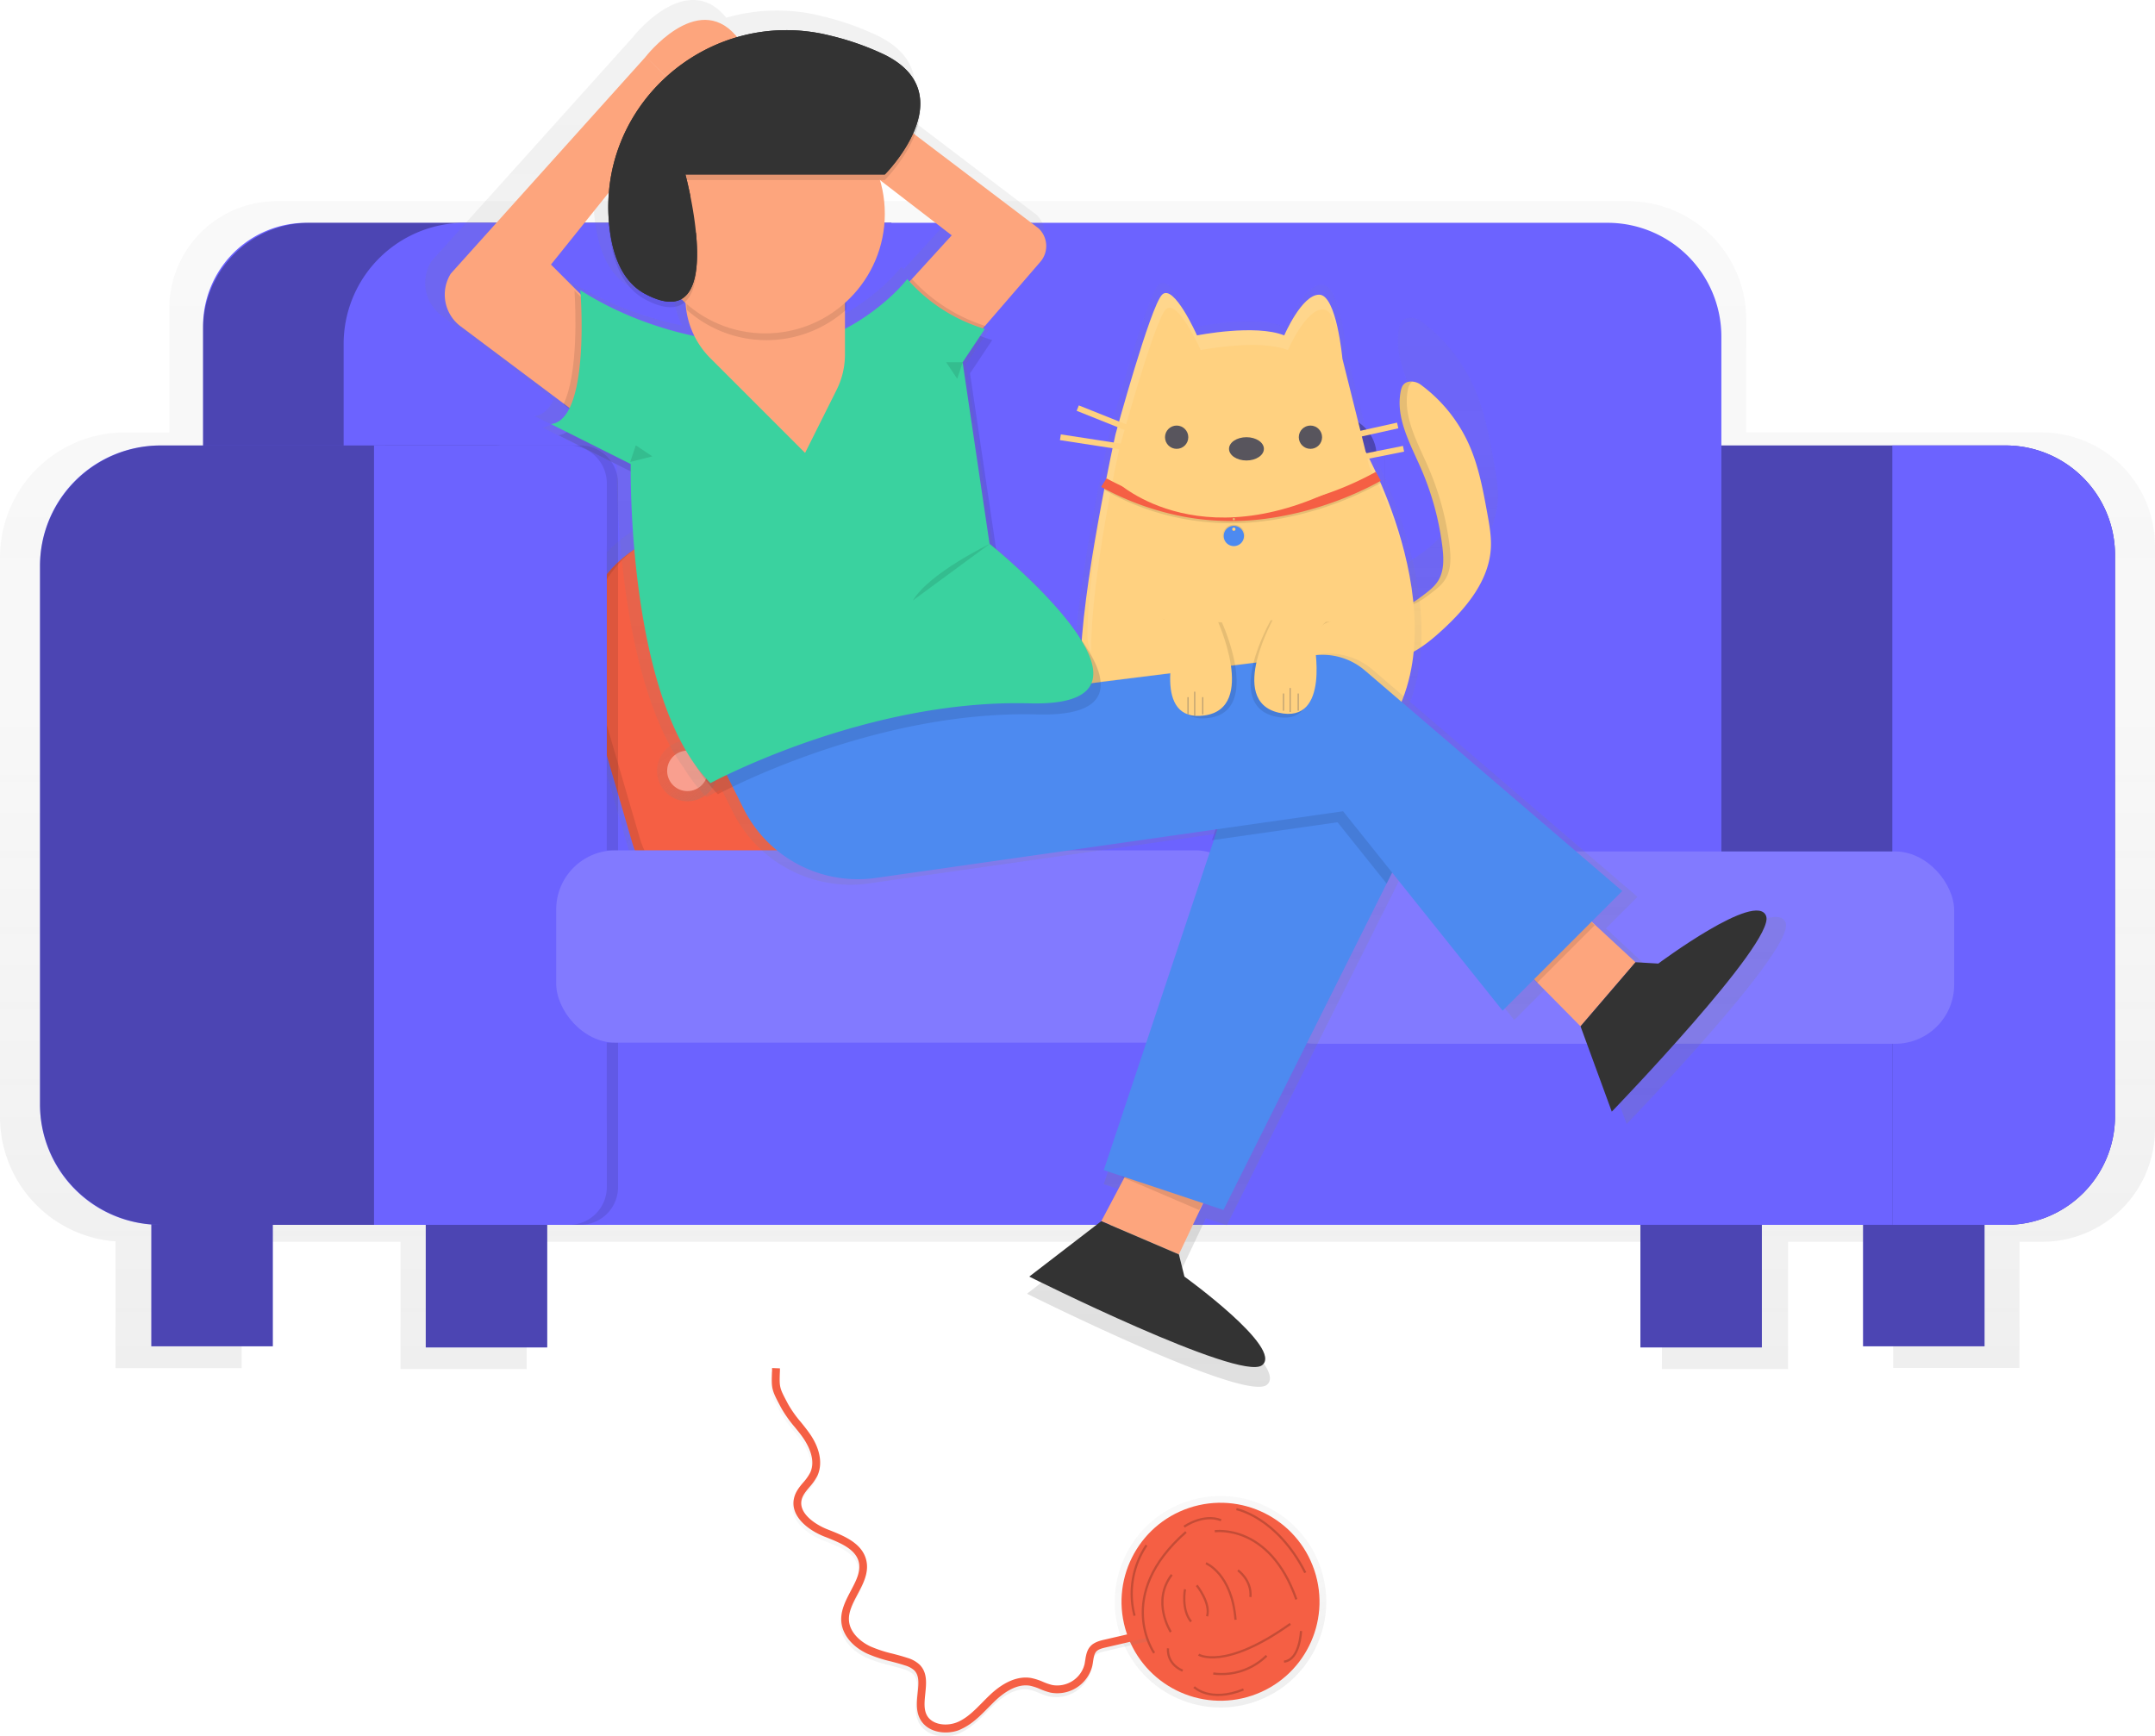 <svg id="c8a8ddad-a781-47c5-a247-afce95df410f"
     data-name="Layer 1"
     xmlns="http://www.w3.org/2000/svg"
     xmlns:xlink="http://www.w3.org/1999/xlink"
     width="970"
     height="781.61"
     viewBox="0 0 970 781.61"
>
  <defs>
    <linearGradient id="db2a550c-591e-4894-b9d3-8d5d16d07668"
                    x1="600"
                    y1="675.47"
                    x2="600"
                    y2="149.73"
                    gradientUnits="userSpaceOnUse"
    >
      <stop offset="0"
            stop-color="gray"
            stop-opacity="0.25"
      />
      <stop offset="0.54"
            stop-color="gray"
            stop-opacity="0.12"
      />
      <stop offset="1"
            stop-color="gray"
            stop-opacity="0.1"
      />
    </linearGradient>
    <linearGradient id="4f8fcfba-fdbb-4b26-8552-3147955cf323"
                    x1="1718.23"
                    y1="-1648.44"
                    x2="1718.23"
                    y2="-1862.67"
                    gradientTransform="translate(-582.66 2592.8) rotate(-18.87)"
                    xlink:href="#db2a550c-591e-4894-b9d3-8d5d16d07668"
    />
    <linearGradient id="dd4779f0-15a4-44e5-a69d-3a5ddc77084e"
                    x1="1731.89"
                    y1="-1787.45"
                    x2="1731.89"
                    y2="-1814.78"
                    gradientTransform="translate(-1271.46 2131.88)"
                    xlink:href="#db2a550c-591e-4894-b9d3-8d5d16d07668"
    />
    <linearGradient id="d04ddce0-3f41-4397-9117-6160f1bd048f"
                    x1="1763.79"
                    y1="-1719.1"
                    x2="1763.79"
                    y2="-1746.44"
                    gradientTransform="translate(-1237.95 2101.1)"
                    xlink:href="#db2a550c-591e-4894-b9d3-8d5d16d07668"
    />
    <linearGradient id="f02005c1-e575-4f11-b4af-b596cf5ff02c"
                    x1="1659"
                    y1="-1746.44"
                    x2="1659"
                    y2="-1773.78"
                    gradientTransform="translate(-1234.6 2166.35)"
                    xlink:href="#db2a550c-591e-4894-b9d3-8d5d16d07668"
    />
    <linearGradient id="4cd98024-326e-4cea-b9b4-692fab1de8c2"
                    x1="1686.33"
                    y1="-1678.1"
                    x2="1686.33"
                    y2="-1705.44"
                    gradientTransform="translate(-1200.26 2138.19)"
                    xlink:href="#db2a550c-591e-4894-b9d3-8d5d16d07668"
    />
    <linearGradient id="a41fb154-11c8-4cd9-8f33-d489da05fd4e"
                    x1="752.69"
                    y1="339.56"
                    x2="752.69"
                    y2="202.23"
                    xlink:href="#db2a550c-591e-4894-b9d3-8d5d16d07668"
    />
    <linearGradient id="925e17af-70c9-480d-b073-e6b9c46b2381"
                    x1="676.63"
                    y1="422.03"
                    x2="676.63"
                    y2="186.54"
                    xlink:href="#db2a550c-591e-4894-b9d3-8d5d16d07668"
    />
    <linearGradient id="f9701715-69c0-451a-ad22-82cf5298eaa1"
                    x1="670.37"
                    y1="305.53"
                    x2="670.37"
                    y2="295.41"
                    gradientUnits="userSpaceOnUse"
    >
      <stop offset="0"
            stop-color="#fff"
      />
      <stop offset="1"/>
    </linearGradient>
    <linearGradient id="8dab11fa-ac49-4c56-908f-cefe97f9b2b4"
                    x1="612.66"
                    y1="683.48"
                    x2="612.66"
                    y2="59.2"
                    xlink:href="#db2a550c-591e-4894-b9d3-8d5d16d07668"
    />
    <linearGradient id="3fea0823-e41c-4116-84a8-8769a514ae7c"
                    x1="1186.13"
                    y1="-329.85"
                    x2="1186.13"
                    y2="-425.03"
                    gradientTransform="translate(-521.72 1157.6)"
                    xlink:href="#db2a550c-591e-4894-b9d3-8d5d16d07668"
    />
    <linearGradient id="fd576e1c-2aeb-4e99-9d21-0fe2a9aa074f"
                    x1="1083.07"
                    y1="-358.53"
                    x2="1083.07"
                    y2="-539.81"
                    gradientTransform="translate(-340.12 1515.2) rotate(-18.54)"
                    xlink:href="#db2a550c-591e-4894-b9d3-8d5d16d07668"
    />
  </defs>
  <title>chilling</title>
  <g opacity="0.5">
    <path d="M1033.84,253.83H901V203a53.24,53.24,0,0,0-53.24-53.24H239.53a48.3,48.3,0,0,0-48.3,48.3v55.8h-20A56.21,56.21,0,0,0,115,310V562a56.2,56.2,0,0,0,52,56v57h56.78V618.17h71.5v57.31h56.78V618.17h511v57.31h56.78V618.17h47.32v56.78H1024V618.17h10.23A50.76,50.76,0,0,0,1085,567.41V305A51.16,51.16,0,0,0,1033.84,253.83ZM891,476.22V518.8H679.32a27.49,27.49,0,0,0,3.49-13.43V476.22Z"
          transform="translate(-115 -59.2)"
          fill="url(#db2a550c-591e-4894-b9d3-8d5d16d07668)"
    />
  </g>
  <rect x="68.12"
        y="537.67"
        width="54.67"
        height="68.34"
        fill="#6c63ff"
  />
  <rect x="738.37"
        y="538.18"
        width="54.67"
        height="68.34"
        fill="#6c63ff"
  />
  <rect x="838.6"
        y="537.67"
        width="54.67"
        height="68.34"
        fill="#6c63ff"
  />
  <rect x="191.64"
        y="538.18"
        width="54.67"
        height="68.34"
        fill="#6c63ff"
  />
  <rect x="68.12"
        y="537.67"
        width="54.67"
        height="68.34"
        opacity="0.3"
  />
  <rect x="738.37"
        y="538.18"
        width="54.67"
        height="68.34"
        opacity="0.3"
  />
  <rect x="838.6"
        y="537.67"
        width="54.67"
        height="68.34"
        opacity="0.3"
  />
  <rect x="191.64"
        y="538.18"
        width="54.67"
        height="68.34"
        opacity="0.3"
  />
  <path d="M765.2,200.52H902.74A49.26,49.26,0,0,1,952,249.78V502.47a48.87,48.87,0,0,1-48.87,48.87H765.2a0,0,0,0,1,0,0V200.52A0,0,0,0,1,765.2,200.52Z"
        fill="#6c63ff"
  />
  <path d="M765.2,200.52H902.74A49.26,49.26,0,0,1,952,249.78V502.47a48.87,48.87,0,0,1-48.87,48.87H765.2a0,0,0,0,1,0,0V200.52A0,0,0,0,1,765.2,200.52Z"
        opacity="0.3"
  />
  <path d="M137.91,100.29H401.22a0,0,0,0,1,0,0V414.66a0,0,0,0,1,0,0H91.4a0,0,0,0,1,0,0V146.79A46.51,46.51,0,0,1,137.91,100.29Z"
        fill="#6c63ff"
  />
  <path d="M139.41,100.29H401.22a0,0,0,0,1,0,0V414.66a0,0,0,0,1,0,0H91.4a0,0,0,0,1,0,0V148.29A48,48,0,0,1,139.41,100.29Z"
        opacity="0.3"
  />
  <path d="M209.2,100.29H464.5a0,0,0,0,1,0,0V414.66a0,0,0,0,1,0,0H154.68a0,0,0,0,1,0,0V154.8a54.51,54.51,0,0,1,54.51-54.51Z"
        fill="#6c63ff"
  />
  <path d="M463,100.29H723.55a51.27,51.27,0,0,1,51.27,51.27v263.1a0,0,0,0,1,0,0H463a0,0,0,0,1,0,0V100.29A0,0,0,0,1,463,100.29Z"
        fill="#6c63ff"
  />
  <path d="M851.77,200.52h51A49.26,49.26,0,0,1,952,249.78V502.47a48.87,48.87,0,0,1-48.87,48.87H851.77a0,0,0,0,1,0,0V200.52A0,0,0,0,1,851.77,200.52Z"
        fill="#6c63ff"
  />
  <rect x="223.02"
        y="455.66"
        width="628.74"
        height="95.68"
        fill="#6c63ff"
  />
  <rect x="382.64"
        y="278.19"
        width="185.66"
        height="195.43"
        rx="57.05"
        ry="57.05"
        transform="translate(-201.18 88.84) rotate(-16.25)"
        fill="url(#4f8fcfba-fdbb-4b26-8552-3147955cf323)"
  />
  <rect x="385.59"
        y="287.11"
        width="173.13"
        height="182.24"
        rx="53.2"
        ry="53.2"
        transform="translate(-201.96 88) rotate(-16.25)"
        fill="#f55f44"
  />
  <rect x="385.59"
        y="287.11"
        width="173.13"
        height="182.24"
        rx="53.2"
        ry="53.2"
        transform="translate(-201.96 88) rotate(-16.25)"
        opacity="0.1"
  />
  <rect x="388.9"
        y="284.78"
        width="173.13"
        height="182.24"
        rx="53.2"
        ry="53.2"
        transform="translate(-201.18 88.84) rotate(-16.25)"
        fill="#f55f44"
  />
  <circle cx="460.44"
          cy="330.77"
          r="13.67"
          transform="translate(-221.46 265.87) rotate(-35.12)"
          fill="url(#dd4779f0-15a4-44e5-a69d-3a5ddc77084e)"
  />
  <circle cx="525.84"
          cy="368.33"
          r="13.67"
          transform="translate(-231.16 310.32) rotate(-35.12)"
          fill="url(#d04ddce0-3f41-4397-9117-6160f1bd048f)"
  />
  <circle cx="424.4"
          cy="406.24"
          r="13.67"
          transform="translate(-271.44 258.87) rotate(-35.12)"
          fill="url(#f02005c1-e575-4f11-b4af-b596cf5ff02c)"
  />
  <circle cx="486.07"
          cy="446.42"
          r="13.67"
          transform="translate(-283.33 301.66) rotate(-35.12)"
          fill="url(#4cd98024-326e-4cea-b9b4-692fab1de8c2)"
  />
  <circle cx="460.44"
          cy="330.77"
          r="9.11"
          transform="translate(-221.46 265.87) rotate(-35.12)"
          fill="#f99f8f"
  />
  <circle cx="525.84"
          cy="368.33"
          r="9.11"
          transform="translate(-231.16 310.32) rotate(-35.12)"
          fill="#f99f8f"
  />
  <circle cx="424.4"
          cy="406.24"
          r="9.11"
          transform="translate(-271.44 258.87) rotate(-35.12)"
          fill="#f99f8f"
  />
  <circle cx="486.07"
          cy="446.42"
          r="9.11"
          transform="translate(-283.33 301.66) rotate(-35.12)"
          fill="#f99f8f"
  />
  <path d="M72.13,200.52h201a0,0,0,0,1,0,0V551.34a0,0,0,0,1,0,0h-201A54.13,54.13,0,0,1,18,497.22V254.65A54.13,54.13,0,0,1,72.13,200.52Z"
        fill="#6c63ff"
  />
  <path d="M72.51,200.52H222.7A50.44,50.44,0,0,1,273.14,251V500.9a50.44,50.44,0,0,1-50.44,50.44H72.51A54.51,54.51,0,0,1,18,496.83V255A54.51,54.51,0,0,1,72.51,200.52Z"
        opacity="0.3"
  />
  <path d="M173.41,200.52H261.2a17,17,0,0,1,17,17V534.34a17,17,0,0,1-17,17H173.41a0,0,0,0,1,0,0V200.52A0,0,0,0,1,173.41,200.52Z"
        opacity="0.1"
  />
  <path d="M168.35,200.52h87.79a17,17,0,0,1,17,17V534.34a17,17,0,0,1-17,17H168.35a0,0,0,0,1,0,0V200.52A0,0,0,0,1,168.35,200.52Z"
        fill="#6c63ff"
  />
  <rect x="250.36"
        y="382.77"
        width="314.37"
        height="86.57"
        fill="#6c63ff"
  />
  <rect x="565.24"
        y="383.27"
        width="314.37"
        height="86.57"
        fill="#6c63ff"
  />
  <rect x="250.36"
        y="382.77"
        width="314.37"
        height="86.57"
        rx="26.6"
        ry="26.6"
        fill="#fff"
        opacity="0.15"
  />
  <circle cx="601.43"
          cy="205.33"
          r="18.22"
          fill="#6c63ff"
  />
  <circle cx="601.43"
          cy="205.33"
          r="18.22"
          opacity="0.3"
  />
  <circle cx="318.96"
          cy="205.33"
          r="18.22"
          fill="#6c63ff"
  />
  <circle cx="318.96"
          cy="205.33"
          r="18.22"
          opacity="0.3"
  />
  <ellipse cx="309.84"
           cy="102.31"
           rx="4.56"
           ry="6.83"
           fill="#fda57d"
  />
  <rect x="565.24"
        y="383.27"
        width="314.37"
        height="86.57"
        rx="26.6"
        ry="26.6"
        fill="#fff"
        opacity="0.15"
  />
  <g opacity="0.5">
    <path d="M787.44,267.21c-2.09-11.49-4.23-23.11-9-33.8a74.23,74.23,0,0,0-23.75-29.56,8,8,0,0,0-5.36-1.6h0c-3,.26-3.92,2.1-4.39,4-.06.23-.11.45-.15.68-1.18,5.83-.39,11.59,1.32,17.27,2.13,7.09,5.7,14,8.67,20.86a139.16,139.16,0,0,1,10.53,38.6c.22,1.76.39,3.57.43,5.38a31.34,31.34,0,0,1-.08,3.23,19.26,19.26,0,0,1-1.42,6.13q-.21.48-.45,1t-.52.92c-1.82,3-4.66,5.14-7.44,7.25s-5.93,4.36-9.25,5.5h.11a13.35,13.35,0,0,1-4.82.79c-5.13-.16-10.6-4.29-15.76-3.32h0l-.58.13c-5.28,1.43-9.33,9.73-9.37,15,0,0,0,0,0,0q0,.63,0,1.22c0,.14,0,.28.05.42s.06.53.1.78.06.31.1.46.09.45.15.67.09.31.14.46.13.41.2.61.12.3.18.44.16.38.25.56l.22.42c.1.17.19.35.3.52l.26.4.34.48.29.37.39.44.32.34.43.41.35.31.47.38.37.29.51.35.38.26.56.33.39.22.63.31.37.18c.3.14.61.27.92.39l.45.17.72.26.52.16.59.18.58.15.56.14.62.13.54.11.65.11.52.08.67.09.5.06.7.06.49,0,.72,0,.46,0,.75,0h1.57l.82,0,.29,0,.88-.07.17,0a28.85,28.85,0,0,0,7.31-1.61c7.47-2.83,13.81-8,19.68-13.43,11.64-10.75,22.64-24.09,23.57-39.91C789.52,278.66,788.47,272.9,787.44,267.21Z"
          transform="translate(-115 -59.2)"
          fill="url(#a41fb154-11c8-4cd9-8f33-d489da05fd4e)"
    />
  </g>
  <rect x="528.94"
        y="204.21"
        width="94.27"
        height="27.29"
        opacity="0.1"
  />
  <rect x="528.94"
        y="204.21"
        width="94.27"
        height="24.81"
        fill="#6c63ff"
  />
  <circle cx="583.52"
          cy="192.64"
          r="14.88"
          fill="#6c63ff"
  />
  <path d="M670.46,274.74l-.18-.18a2.74,2.74,0,0,0,0-4.37l.16-.2a3,3,0,0,1,0,4.74Z"
        transform="translate(-115 -59.2)"
        fill="#4d8af0"
  />
  <path d="M670.46,274.74l-.18-.18a2.74,2.74,0,0,0,0-4.37l.16-.2a3,3,0,0,1,0,4.74Z"
        transform="translate(-115 -59.2)"
        opacity="0.1"
  />
  <path d="M670.28,274.74a3,3,0,0,1,0-4.74l.16.2a2.74,2.74,0,0,0,0,4.37Z"
        transform="translate(-115 -59.2)"
        fill="#4d8af0"
  />
  <polyline points="555.37 210.9 555.37 210.9 555.37 210.9 555.37 210.9"
            fill="#4d8af0"
  />
  <path d="M746.51,354.8c6.83-2.59,12.62-7.32,18-12.28,10.64-9.82,20.68-22,21.54-36.47.31-5.28-.64-10.54-1.59-15.75-1.91-10.5-3.86-21.12-8.19-30.88a67.83,67.83,0,0,0-21.7-27,7.3,7.3,0,0,0-4.91-1.46c-3,.27-3.76,2.33-4.16,4.3-2.43,12,4.24,23.64,9.12,34.84a127.18,127.18,0,0,1,9.62,35.27c.63,5.16.86,10.74-1.86,15.18-1.66,2.72-4.26,4.7-6.8,6.62-3.8,2.87-8,5.88-12.76,5.74s-10.08-4.23-15-2.91-8.53,8.89-8.56,13.74C719.2,356.88,737.37,358.26,746.51,354.8Z"
        transform="translate(-115 -59.2)"
        fill="#ffd180"
  />
  <g opacity="0.1">
    <path d="M762.36,320.55c-1.66,2.72-4.26,4.7-6.8,6.62a31.6,31.6,0,0,1-8.46,5c4.32-.29,8.19-3,11.7-5.69,2.54-1.92,5.14-3.91,6.8-6.62,2.71-4.43,2.49-10,1.86-15.18a127.16,127.16,0,0,0-9.62-35.27c-4.88-11.21-11.56-22.86-9.12-34.84a5.19,5.19,0,0,1,2-3.62,6.53,6.53,0,0,0-1.11,0c-3,.27-3.76,2.33-4.16,4.3-2.43,12,4.24,23.64,9.12,34.84a127.16,127.16,0,0,1,9.62,35.27C764.85,310.53,765.08,316.11,762.36,320.55Z"
          transform="translate(-115 -59.2)"
    />
    <path d="M722.52,343.08c0-4.48,3.19-11.29,7.48-13.33a7.85,7.85,0,0,0-2.17.25c-4.83,1.31-8.53,8.89-8.56,13.74C719.21,356,735,358,744.55,355.43,735.06,356.81,722.46,354,722.52,343.08Z"
          transform="translate(-115 -59.2)"
    />
  </g>
  <g opacity="0.5">
    <path d="M652.87,206.39s27.24-5.45,40.86,0c0,0,8.17-19.07,16.34-19.07s10.89,30,10.89,30l10.89,43.58s51.75,92.61,0,141.63S598.4,397.05,598.4,361.64,614.74,252.7,614.74,252.7s16.34-59.92,21.79-65.37S652.87,206.39,652.87,206.39Z"
          transform="translate(-115 -59.2)"
          fill="url(#925e17af-70c9-480d-b073-e6b9c46b2381)"
    />
  </g>
  <path d="M653.79,210.18s26.18-5.24,39.27,0c0,0,7.85-18.33,15.71-18.33s10.47,28.8,10.47,28.8l10.47,41.89s49.75,89,0,136.15-128.3-5.24-128.3-39.27,15.71-104.73,15.71-104.73,15.71-57.6,20.95-62.84S653.79,210.18,653.79,210.18Z"
        transform="translate(-115 -59.2)"
        fill="#ffd180"
  />
  <g opacity="0.1">
    <path d="M748,311.48a207.1,207.1,0,0,0-18.32-48.93l1.65,6.62A207,207,0,0,1,748,311.48Z"
          transform="translate(-115 -59.2)"
          fill="#fff"
    />
    <path d="M606.12,352.37c0-34,12.67-91.06,12.67-91.06s15.71-57.6,20.95-62.84,15.71,18.33,15.71,18.33,26.18-5.24,39.27,0c0,0,7.86-18.33,15.71-18.33,3,0,5.31,4.34,6.93,9.65-1.6-7.77-4.32-16.27-8.58-16.27-7.85,0-15.71,18.33-15.71,18.33-13.09-5.24-39.27,0-39.27,0s-10.47-23.56-15.71-18.33-20.95,62.84-20.95,62.84-12.67,57-12.67,91.06C604.46,348.83,606.12,353.35,606.12,352.37Z"
          transform="translate(-115 -59.2)"
          fill="#fff"
    />
  </g>
  <circle cx="589.85"
          cy="196.8"
          r="5.24"
          fill="#58555d"
  />
  <circle cx="529.63"
          cy="196.8"
          r="5.24"
          fill="#58555d"
  />
  <ellipse cx="561.05"
           cy="202.04"
           rx="7.85"
           ry="5.24"
           fill="#58555d"
  />
  <rect x="720.27"
        y="252.07"
        width="24.14"
        height="2.62"
        transform="translate(-152.51 105.54) rotate(-12.52)"
        fill="#ffd180"
  />
  <rect x="720.3"
        y="262.55"
        width="26.7"
        height="2.62"
        transform="translate(-152.41 89.22) rotate(-11.27)"
        fill="#ffd180"
  />
  <rect x="611.9"
        y="234.05"
        width="2.62"
        height="28.2"
        transform="translate(40.07 666.14) rotate(-68.2)"
        fill="#ffd180"
  />
  <rect x="607.97"
        y="241.4"
        width="2.62"
        height="34.44"
        transform="translate(146.02 762.29) rotate(-81.25)"
        fill="#ffd180"
  />
  <path d="M669.52,294.74A119.78,119.78,0,0,1,649.07,293a113,113,0,0,1-36.92-13.27l.91-4.23a124.25,124.25,0,0,0,37,13c18.85,3.23,51.27,2.26,84.22-15.92l2.2,4C712.56,289.8,687.38,294.74,669.52,294.74Z"
        transform="translate(-115 -59.2)"
        opacity="0.1"
  />
  <path d="M734.28,271.61c-33,18.18-65.38,19.15-84.22,15.92a124.25,124.25,0,0,1-37-13l-2.42,3.86A126.27,126.27,0,0,0,649.07,292a119.78,119.78,0,0,0,20.46,1.75c17.86,0,43-4.93,67-18.13Zm-63.91,21.78a.51.51,0,1,1,.51-.51A.51.51,0,0,1,670.37,293.38Z"
        transform="translate(-115 -59.2)"
        fill="#f55f44"
  />
  <path d="M665.3,300.47h0a5.06,5.06,0,0,0,5.06,5.06h0a5.06,5.06,0,0,0,5.06-5.06h0a5.06,5.06,0,0,0-5.06-5.06h0A5.06,5.06,0,0,0,665.3,300.47Zm5.06-2.53a.84.84,0,1,1,.84-.84A.84.84,0,0,1,670.37,297.94Z"
        transform="translate(-115 -59.2)"
        opacity="0.1"
        fill="url(#f9701715-69c0-451a-ad22-82cf5298eaa1)"
  />
  <path d="M665.81,300.47h0a4.56,4.56,0,0,0,4.56,4.56h0a4.56,4.56,0,0,0,4.56-4.56h0a4.56,4.56,0,0,0-4.56-4.56h0A4.56,4.56,0,0,0,665.81,300.47Zm4.56-2.28a.76.76,0,1,1,.76-.76A.76.76,0,0,1,670.37,298.19Z"
        transform="translate(-115 -59.2)"
        fill="#4d8af0"
  />
  <path d="M727.57,273.13c-69.69,41-109.85,3-109.85,3Z"
        transform="translate(-115 -59.2)"
        fill="#ffd180"
  />
  <path d="M918.75,474.56c-4.27-12.11-50,22-50,22l-10.57-.63-20.34-18.84,14.2-14.2L732.8,360.64a30.08,30.08,0,0,0-23.31-7L610.36,366c-.43-5.68-3.93-12.43-8.88-19.32C591.31,330,569.9,311.17,562,304.48L549.88,223l10.27-15.41a51.85,51.85,0,0,1-5.6-1.88l2.17-3.26-.8-.22,1-1.18-.12,0,25.58-29.6a11.22,11.22,0,0,0-.84-15.55L524.29,112.4a31.57,31.57,0,0,0,2.44-13.1c.45-8.64-3.42-17.41-16.39-23.9a126.51,126.51,0,0,0-25.08-8.86,82.3,82.3,0,0,0-43.36.64c-.23-.29-.48-.58-.74-.88-17.62-20.14-40.73,8.8-41.63,10L309.21,176.76a18.35,18.35,0,0,0,4.52,24.46l47.81,35.85-.15.31,2.7,2c-2,4-4.79,6.7-8.44,7.11l7.32,3.66a8.42,8.42,0,0,1-3.9,1.47l33.52,16.76c0,17.42,1.8,97.17,30.12,136.32A72.39,72.39,0,0,0,433,418s2.41-1.31,6.81-3.43l5.06,10.13a59.24,59.24,0,0,0,61.37,32.15l157.35-22.48-1.67,5,.9-.13-51,153,8.42,2.81-.16.3,1.19.51-10.61,20-33.39,25.68s97.59,48.79,107.86,41.09-36-41.09-36-41.09l-2.57-10.27,11.23-23.71,9.41,3.14,75.62-151.24h0l2.57-5.14,51.18,64L811,503.9l1.56,1.58.13-.13,20,20.24,14.49,39.55S923,486.67,918.75,474.56Zm-397-294.1-1-1.16c-6.1,7.63-16.89,16.86-28.92,23.11V194l.57-.5v-3.66a55.5,55.5,0,0,0,15.7-56.35L541.32,159ZM409,85.63l-.8-.8.81.8Zm-26.55,53.48q-.33,4-.27,8.05a83.63,83.63,0,0,0,.65,11.73c1.71,13.59,6.58,24.7,16.61,30,8.74,4.6,14.49,4.35,18.15,1.21l.4.36a39.42,39.42,0,0,0,4.06,15.28,161.62,161.62,0,0,1-52.81-21.27s.06.68.13,1.9l-13.74-13.74Z"
        transform="translate(-115 -59.2)"
        fill="url(#8dab11fa-ac49-4c56-908f-cefe97f9b2b4)"
  />
  <polygon points="518.17 507.27 495.72 549.68 530.64 564.64 553.09 517.25 518.17 507.27"
           fill="#fda57d"
  />
  <path d="M645.64,623.84l2.49,10s44.9,32.43,34.92,39.91-104.77-39.91-104.77-39.91l32.43-24.95Z"
        transform="translate(-115 -59.2)"
        fill="#333"
  />
  <polygon points="550.7 521.65 515.37 509.88 504.86 529.72 539.78 544.69 550.7 521.65"
           opacity="0.1"
  />
  <polygon points="677.69 427.83 711.41 461.97 736.16 433.14 697.68 397.51 677.69 427.83"
           fill="#fda57d"
  />
  <polygon points="699.07 399.17 679.08 429.5 691.86 442.43 717.79 416.5 699.07 399.17"
           opacity="0.1"
  />
  <path d="M851.16,492.33l10.27.61s44.4-33.11,48.55-21.35-69.49,88-69.49,88l-14.07-38.42Z"
        transform="translate(-115 -59.2)"
        fill="#333"
  />
  <path d="M531.45,237.07l51.82-60a10.9,10.9,0,0,0-.82-15.11L469.69,76.5,456,97.86l87.39,67.27-37.1,40.68Z"
        transform="translate(-115 -59.2)"
        fill="#fda57d"
  />
  <path d="M525.5,184.82,507.37,204.7,532.56,236l26-30.06A75.76,75.76,0,0,1,525.5,184.82Z"
        transform="translate(-115 -59.2)"
        opacity="0.1"
  />
  <path d="M381,250.09l-58.67-44a17.83,17.83,0,0,1-4.39-23.76l87.79-97.69,18,18L363,178.29l35.9,35.9Z"
        transform="translate(-115 -59.2)"
        fill="#fda57d"
  />
  <path d="M368.59,241.23l9.6,7.2,18-35.9L373.59,190C374.07,197.64,375.42,227.33,368.59,241.23Z"
        transform="translate(-115 -59.2)"
        opacity="0.1"
  />
  <polygon points="550.69 365.14 496.83 526.71 550.69 544.66 640.44 365.14 568.64 347.19 550.69 365.14"
           fill="#4d8af0"
  />
  <polygon points="548.19 370.13 545.5 378.21 602.05 370.13 624.14 397.75 637.95 370.13 566.14 352.18 548.19 370.13"
           opacity="0.1"
  />
  <path d="M405.61,84.75s23-29.66,40.47-9.7S418.64,97.5,418.64,97.5Z"
        transform="translate(-115 -59.2)"
        fill="#fda57d"
  />
  <path d="M432.32,388.44l17.35,34.71a57.54,57.54,0,0,0,59.61,31.23l210.26-30,71.81,89.76,53.85-53.85-115.85-99.3a29.22,29.22,0,0,0-22.64-6.81Z"
        transform="translate(-115 -59.2)"
        fill="#4d8af0"
  />
  <path d="M379.56,194.79s4.73,58.3-13.22,60.3l35.9,18s-2,105.71,35.9,143.61c0,0,69.81-37.9,143.61-35.9s-18-71.81-18-71.81l-12.12-81.72,10-15a75,75,0,0,1-34.92-22.45h0c-10,12.47-32.86,29.38-52.69,29.38h-8.58c-29.56,0-61-6-85.91-21.9Z"
        transform="translate(-115 -59.2)"
        opacity="0.1"
  />
  <path d="M376.23,189.8S381,248.1,363,250.09l35.9,18s-2,105.71,35.9,143.61c0,0,69.81-37.9,143.61-35.9s-18-71.81-18-71.81l-12.12-81.72,10-15a75,75,0,0,1-34.92-22.45h0c-10,12.47-32.86,29.38-52.69,29.38h-8.58c-29.56,0-61-8.47-85.91-24.4Z"
        transform="translate(-115 -59.2)"
        fill="#3ad29f"
  />
  <path d="M423.52,173.36v20a38.3,38.3,0,0,0,11.22,27.08l42.64,42.64,14.19-28.39a35.6,35.6,0,0,0,3.76-15.92V173.36Z"
        transform="translate(-115 -59.2)"
        fill="#fda57d"
  />
  <path d="M424.07,196.45c0,.74,0,1.47.07,2.21a53.84,53.84,0,0,0,71.74-.06V176.41H424.07Z"
        transform="translate(-115 -59.2)"
        opacity="0.1"
  />
  <circle cx="344.42"
          cy="96.22"
          r="53.85"
          fill="#fda57d"
  />
  <path d="M423.52,140.23h89.76s35.9-35.9,0-53.85a122.89,122.89,0,0,0-24.36-8.6c-54.59-13.84-106.5,31.31-99.48,87.19,1.66,13.2,6.39,24,16.13,29.11C443.46,214,423.52,140.23,423.52,140.23Z"
        transform="translate(-115 -59.2)"
        opacity="0.1"
  />
  <path d="M423.52,137.74h89.76s35.9-35.9,0-53.85a122.89,122.89,0,0,0-24.36-8.6c-54.59-13.84-106.5,31.31-99.48,87.19,1.66,13.2,6.39,24,16.13,29.11C443.46,211.54,423.52,137.74,423.52,137.74Z"
        transform="translate(-115 -59.2)"
        fill="#333"
  />
  <ellipse cx="311.12"
           cy="96.92"
           rx="4.99"
           ry="8.73"
           fill="#fda57d"
  />
  <polygon points="283.68 207.93 286.18 200.44 293.66 205.43 283.68 207.93"
           opacity="0.1"
  />
  <path d="M560.55,304s-27.16,13-34.65,25.5"
        transform="translate(-115 -59.2)"
        opacity="0.1"
  />
  <polygon points="433.35 163.03 430.86 170.51 425.87 163.03 433.35 163.03"
           opacity="0.1"
  />
  <path d="M423.52,137.74h89.76s35.9-35.9,0-53.85a122.89,122.89,0,0,0-24.36-8.6c-54.59-13.84-106.5,31.31-99.48,87.19,1.66,13.2,6.39,24,16.13,29.11C443.46,211.54,423.52,137.74,423.52,137.74Z"
        transform="translate(-115 -59.2)"
        fill="#333"
  />
  <path d="M665,339.36s18.21,39.59-5.7,43-13-33.16-13-33.16-2.39-10.85-8.21-11.46"
        transform="translate(-115 -59.2)"
        opacity="0.1"
  />
  <path d="M687,338.4s-21.65,37.82,1.86,43.3,15.89-31.87,15.89-31.87,3.34-10.59,9.2-10.69"
        transform="translate(-115 -59.2)"
        opacity="0.1"
  />
  <path d="M662.89,338.25s18.21,39.59-5.7,43-13-33.16-13-33.16S641.8,337.21,636,336.6"
        transform="translate(-115 -59.2)"
        fill="#ffd180"
  />
  <path d="M688.69,336.73S667,374.56,690.55,380s15.89-31.87,15.89-31.87,3.34-10.59,9.2-10.69"
        transform="translate(-115 -59.2)"
        fill="#ffd180"
  />
  <rect x="534.52"
        y="313.82"
        width="0.41"
        height="7.73"
        fill="#58555d"
        opacity="0.5"
  />
  <rect x="541.14"
        y="313.82"
        width="0.41"
        height="7.73"
        fill="#58555d"
        opacity="0.5"
  />
  <rect x="537.55"
        y="311.36"
        width="0.41"
        height="10.81"
        fill="#58555d"
        opacity="0.5"
  />
  <rect x="577.52"
        y="312.17"
        width="0.41"
        height="7.73"
        fill="#58555d"
        opacity="0.5"
  />
  <rect x="584.14"
        y="312.17"
        width="0.41"
        height="7.73"
        fill="#58555d"
        opacity="0.5"
  />
  <rect x="580.55"
        y="309.7"
        width="0.41"
        height="10.81"
        fill="#58555d"
        opacity="0.5"
  />
  <g opacity="0.5">
    <circle cx="664.4"
            cy="780.16"
            r="47.59"
            transform="translate(-328.61 192.59) rotate(-18.54)"
            fill="url(#3fea0823-e41c-4116-84a8-8769a514ae7c)"
    />
  </g>
  <circle cx="664.4"
          cy="780.16"
          r="44.55"
          transform="translate(-328.61 192.59) rotate(-18.54)"
          fill="#f55f44"
  />
  <g opacity="0.5">
    <path d="M545.81,839.88c-6.4,2.15-14.37.62-17.34-5.52-1.71-3.55-1.3-7.52-.9-11.36.44-4.21.81-7.84-1.56-10.19a10.79,10.79,0,0,0-4.22-2.21c-2-.67-4.16-1.23-6.22-1.77a61.81,61.81,0,0,1-10.72-3.52c-6.8-3.19-11.15-8.58-11.63-14.42-.41-5,2-9.56,4.3-13.93s4.62-8.71,3.52-13c-1.49-5.79-8.44-8.54-14.56-11l-1-.38c-7.48-3-15.5-9.33-13.5-17.45.7-2.83,2.49-5,4.22-7a21.26,21.26,0,0,0,3-4.29c2.7-5.69-1-12.27-2.65-14.84-1.29-2-2.82-3.84-4.3-5.67a54.82,54.82,0,0,1-6.13-8.68l-.28-.52c-4.06-7.68-4.14-8-3.8-16.37l0-1,3.54.14,0,1c-.3,7.59-.3,7.59,3.39,14.57l.28.52a51.37,51.37,0,0,0,5.75,8.11c1.53,1.89,3.11,3.85,4.5,5.94,4.29,6.49,5.34,13.16,2.89,18.31a24.2,24.2,0,0,1-3.52,5c-1.54,1.84-3,3.58-3.5,5.62-1.56,6.31,6.41,11.33,11.37,13.31l.95.38c6.57,2.6,14.75,5.84,16.69,13.37,1.44,5.59-1.23,10.63-3.82,15.51-2.17,4.1-4.23,8-3.9,12,.44,5.37,5.25,9.46,9.6,11.51a58.23,58.23,0,0,0,10.11,3.3c2.12.55,4.31,1.13,6.45,1.84a13.86,13.86,0,0,1,5.6,3.06c3.57,3.54,3.07,8.39,2.59,13.08-.36,3.5-.71,6.81.57,9.45,2.31,4.78,9.47,5.48,14.45,3.13,4.08-1.92,7.29-5.19,10.69-8.64,1.1-1.12,2.24-2.27,3.4-3.37,6.34-6,12.75-8.62,18.55-7.61a26.17,26.17,0,0,1,5.35,1.73,26.43,26.43,0,0,0,4.13,1.42,12.73,12.73,0,0,0,14.55-9.32c.13-.59.22-1.21.32-1.86.31-2.08.66-4.44,2.32-6.27s4.29-2.5,6.16-2.93l19.3-4.46.8,3.45-19.3,4.46c-1.83.42-3.42.86-4.33,1.86s-1.18,2.67-1.43,4.41c-.1.68-.21,1.39-.36,2.09a16.27,16.27,0,0,1-18.78,12,29.47,29.47,0,0,1-4.69-1.6,23.16,23.16,0,0,0-4.63-1.52c-5.88-1-11.67,3.07-15.5,6.69-1.11,1.05-2.23,2.19-3.31,3.28-3.47,3.52-7.05,7.17-11.7,9.36A16.63,16.63,0,0,1,545.81,839.88Z"
          transform="translate(-115 -59.2)"
          fill="url(#fd576e1c-2aeb-4e99-9d21-0fe2a9aa074f)"
    />
  </g>
  <path d="M546.29,838.12c-6.4,2.15-14.37.62-17.34-5.52-1.71-3.55-1.3-7.52-.9-11.36.44-4.21.81-7.84-1.56-10.19a10.79,10.79,0,0,0-4.22-2.21c-2-.67-4.16-1.23-6.22-1.77a61.81,61.81,0,0,1-10.72-3.52c-6.8-3.19-11.15-8.58-11.63-14.42-.41-5,2-9.56,4.3-13.93s4.62-8.71,3.52-13c-1.49-5.79-8.44-8.54-14.56-11l-1-.38c-7.48-3-15.5-9.33-13.5-17.45.7-2.83,2.49-5,4.22-7a21.26,21.26,0,0,0,3-4.29c2.7-5.69-1-12.27-2.65-14.84-1.29-2-2.82-3.84-4.3-5.67a54.82,54.82,0,0,1-6.13-8.68l-.28-.52c-4.06-7.68-4.14-8-3.8-16.37l0-1,3.54.14,0,1c-.3,7.59-.3,7.59,3.39,14.57l.28.52a51.37,51.37,0,0,0,5.75,8.11c1.53,1.89,3.11,3.85,4.5,5.94,4.29,6.49,5.34,13.16,2.89,18.31a24.2,24.2,0,0,1-3.52,5c-1.54,1.84-3,3.58-3.5,5.62-1.56,6.31,6.41,11.33,11.37,13.31l.95.38c6.57,2.6,14.75,5.84,16.69,13.37,1.44,5.59-1.23,10.63-3.82,15.51-2.17,4.1-4.23,8-3.9,12,.44,5.37,5.25,9.46,9.6,11.51a58.23,58.23,0,0,0,10.11,3.3c2.12.55,4.31,1.13,6.45,1.84a13.86,13.86,0,0,1,5.6,3.06c3.57,3.54,3.07,8.39,2.59,13.08-.36,3.5-.71,6.81.57,9.45,2.31,4.78,9.47,5.48,14.45,3.13,4.08-1.92,7.29-5.19,10.69-8.64,1.1-1.12,2.24-2.27,3.4-3.37,6.34-6,12.75-8.62,18.55-7.61a26.17,26.17,0,0,1,5.35,1.73,26.43,26.43,0,0,0,4.13,1.42,12.73,12.73,0,0,0,14.55-9.32c.13-.59.22-1.21.32-1.86.31-2.08.66-4.44,2.32-6.27s4.29-2.5,6.16-2.93l19.3-4.46.8,3.45-19.3,4.46c-1.83.42-3.42.86-4.33,1.86s-1.18,2.67-1.43,4.41c-.1.68-.21,1.39-.36,2.09a16.27,16.27,0,0,1-18.78,12,29.47,29.47,0,0,1-4.69-1.6,23.16,23.16,0,0,0-4.63-1.52c-5.88-1-11.67,3.07-15.5,6.69-1.11,1.05-2.23,2.19-3.31,3.28-3.47,3.52-7.05,7.17-11.7,9.36A16.63,16.63,0,0,1,546.29,838.12Z"
        transform="translate(-115 -59.2)"
        fill="#f55f44"
  />
  <path d="M661.78,748.47s24.65-3.73,36.72,30.67"
        transform="translate(-115 -59.2)"
        fill="none"
        stroke="#000"
        stroke-miterlimit="10"
        opacity="0.2"
  />
  <path d="M634.51,803.27s-18.3-25.9,14.31-54.46"
        transform="translate(-115 -59.2)"
        fill="none"
        stroke="#000"
        stroke-miterlimit="10"
        opacity="0.2"
  />
  <path d="M642,793.81s-8.83-13.59.43-25.77"
        transform="translate(-115 -59.2)"
        fill="none"
        stroke="#000"
        stroke-miterlimit="10"
        opacity="0.2"
  />
  <path d="M657.81,762.88s11.69,4.62,13.33,25.43"
        transform="translate(-115 -59.2)"
        fill="none"
        stroke="#000"
        stroke-miterlimit="10"
        opacity="0.2"
  />
  <path d="M671.53,738.52s18.26,3.49,31,28.6"
        transform="translate(-115 -59.2)"
        fill="none"
        stroke="#000"
        stroke-miterlimit="10"
        opacity="0.2"
  />
  <path d="M648,746.41s8.63-6.1,16.64-2.91"
        transform="translate(-115 -59.2)"
        fill="none"
        stroke="#000"
        stroke-miterlimit="10"
        opacity="0.2"
  />
  <path d="M654.52,804s11.54,7.34,41.28-13.84"
        transform="translate(-115 -59.2)"
        fill="none"
        stroke="#000"
        stroke-miterlimit="10"
        opacity="0.2"
  />
  <path d="M652.47,818.6s7.22,7.19,22.25,1.08"
        transform="translate(-115 -59.2)"
        fill="none"
        stroke="#000"
        stroke-miterlimit="10"
        opacity="0.2"
  />
  <path d="M631.06,754.77a39,39,0,0,0-5.38,31.71"
        transform="translate(-115 -59.2)"
        fill="none"
        stroke="#000"
        stroke-miterlimit="10"
        opacity="0.2"
  />
  <path d="M640.75,801.17s-.95,6.73,6.58,10.07"
        transform="translate(-115 -59.2)"
        fill="none"
        stroke="#000"
        stroke-miterlimit="10"
        opacity="0.2"
  />
  <path d="M700.61,793.38s-.46,13-7.66,13.78"
        transform="translate(-115 -59.2)"
        fill="none"
        stroke="#000"
        stroke-miterlimit="10"
        opacity="0.2"
  />
  <path d="M661.1,812.5a28.82,28.82,0,0,0,24-8"
        transform="translate(-115 -59.2)"
        fill="none"
        stroke="#000"
        stroke-miterlimit="10"
        opacity="0.2"
  />
  <path d="M672.22,766.06s6.25,4.31,5.63,12"
        transform="translate(-115 -59.2)"
        fill="none"
        stroke="#000"
        stroke-miterlimit="10"
        opacity="0.2"
  />
  <path d="M648.38,774.59s-1.74,9.13,2.75,14.56"
        transform="translate(-115 -59.2)"
        fill="none"
        stroke="#000"
        stroke-miterlimit="10"
        opacity="0.2"
  />
  <path d="M653.66,772.82s6.42,8,4.67,13.92"
        transform="translate(-115 -59.2)"
        fill="none"
        stroke="#000"
        stroke-miterlimit="10"
        opacity="0.2"
  />
</svg>

